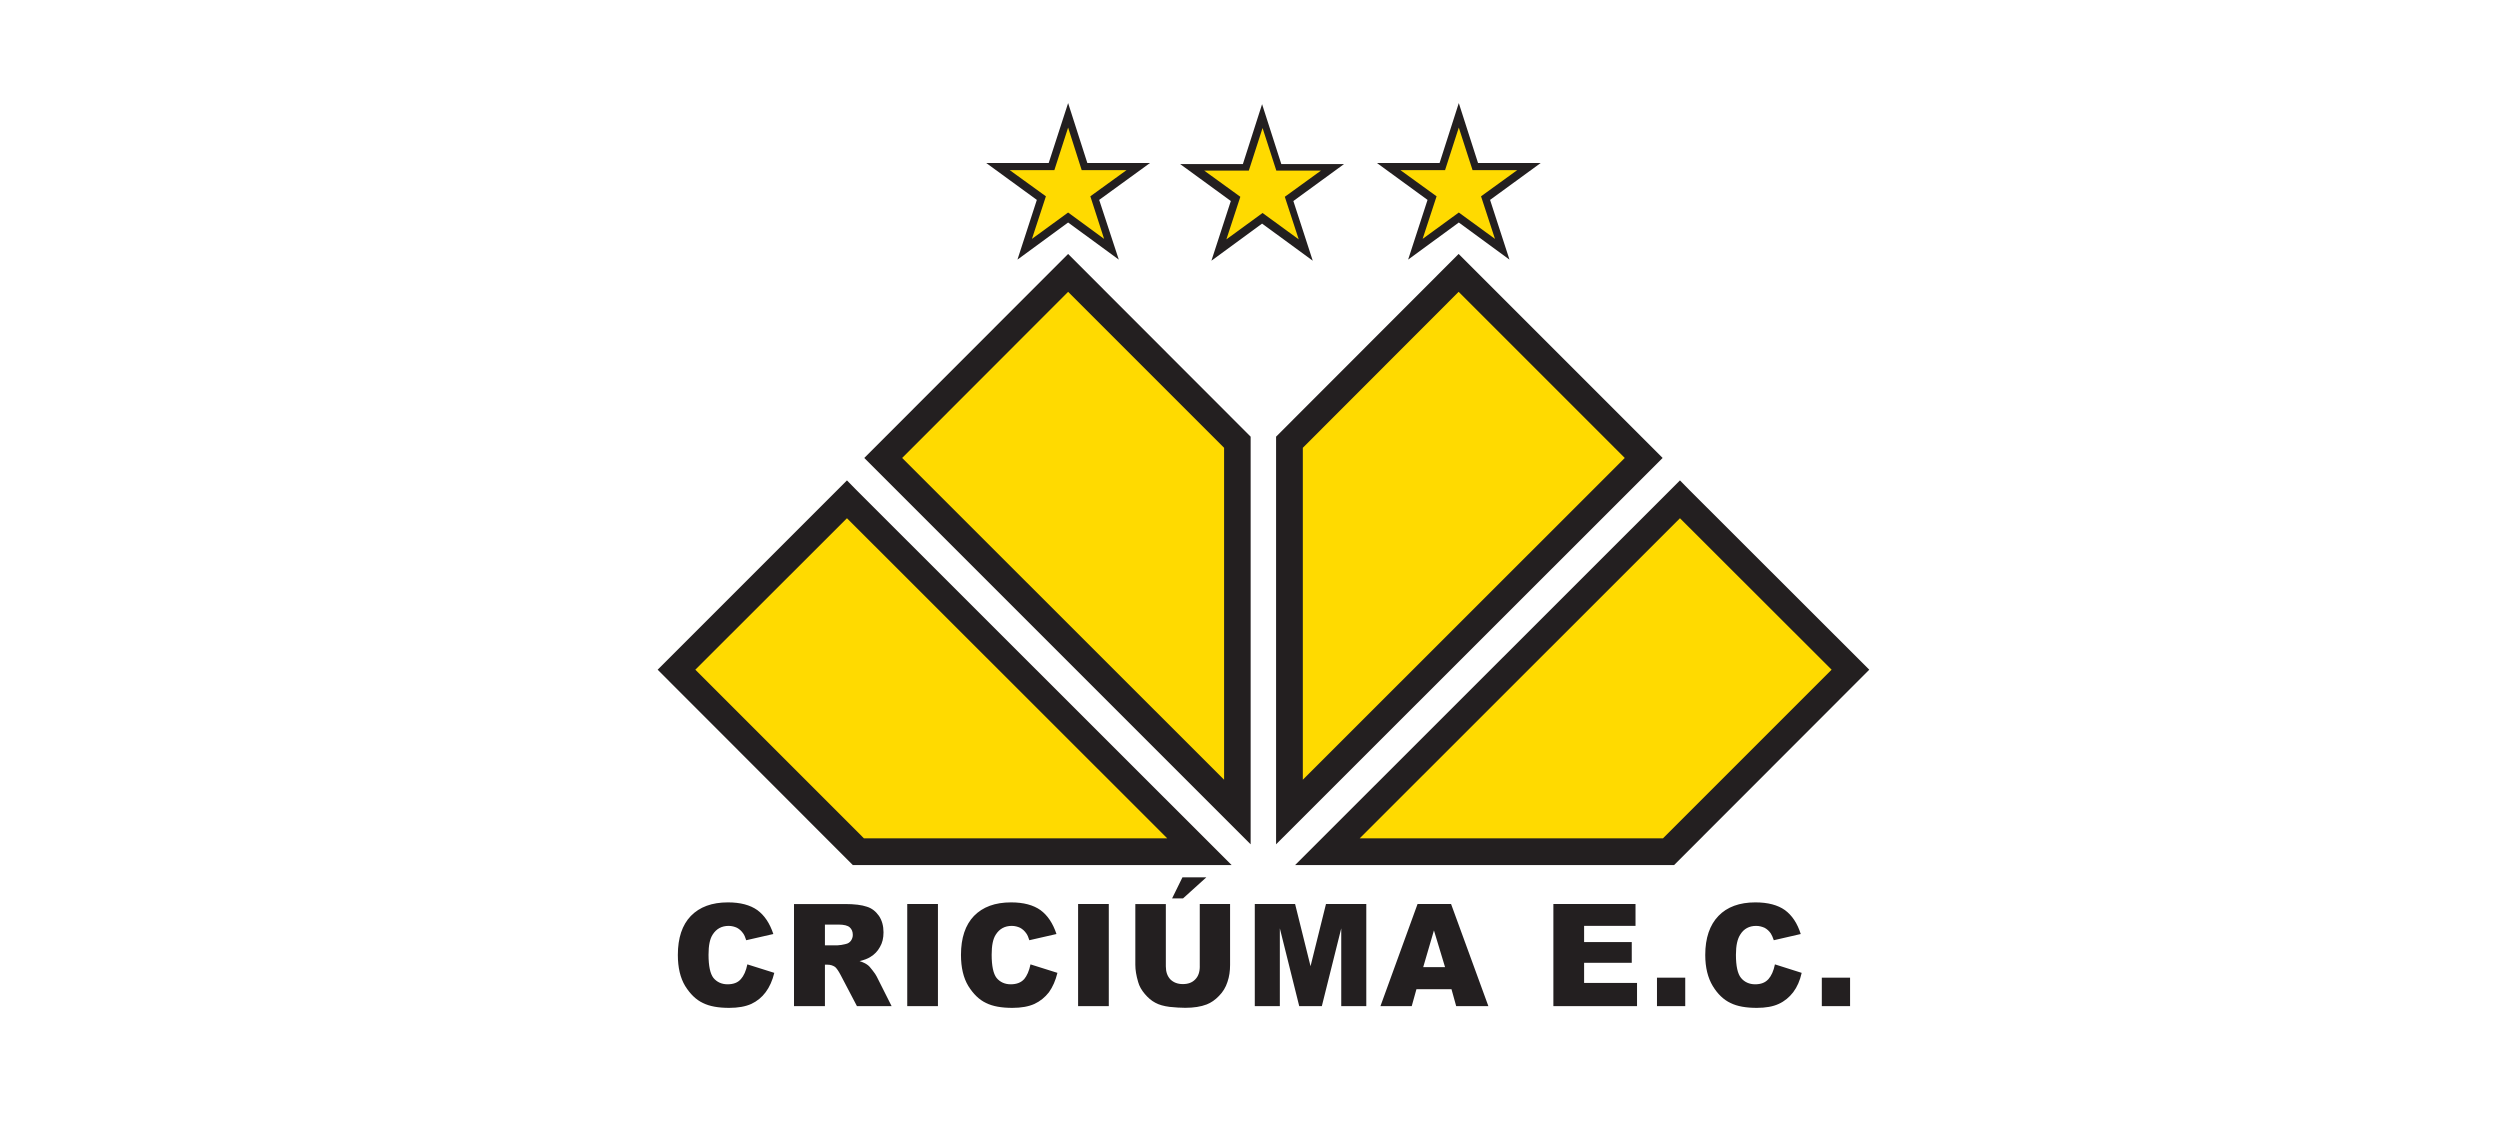 <?xml version="1.0" encoding="UTF-8"?>
<svg id="Layer_1" data-name="Layer 1" xmlns="http://www.w3.org/2000/svg" viewBox="0 0 1043 471">
  <defs>
    <style>
      .cls-1 {
        fill: #231f20;
      }

      .cls-1, .cls-2 {
        fill-rule: evenodd;
        stroke-width: 0px;
      }

      .cls-2 {
        fill: #ffda00;
      }
    </style>
  </defs>
  <polygon class="cls-1" points="521.77 182.18 521.77 352.25 360.58 191.06 445.62 105.95 521.77 182.18 521.77 182.18"/>
  <polygon class="cls-2" points="510.69 186.82 445.62 121.75 376.38 191.06 510.69 325.3 510.69 186.82 510.69 186.82"/>
  <polygon class="cls-1" points="353.35 200.42 357.28 204.43 513.83 360.9 355.79 360.9 274.37 279.4 353.35 200.42 353.35 200.42"/>
  <polygon class="cls-2" points="486.96 349.74 353.35 216.21 290.09 279.4 360.42 349.74 486.96 349.74 486.96 349.74"/>
  <polygon class="cls-1" points="445.62 43 437.52 67.99 411.43 67.99 432.57 83.4 424.48 108.31 445.62 92.83 466.76 108.31 458.58 83.4 479.8 67.99 453.63 67.99 445.62 43 445.62 43"/>
  <polygon class="cls-2" points="445.62 53.22 451.28 70.98 469.98 70.98 454.89 81.9 460.63 99.66 445.62 88.66 430.53 99.66 436.35 81.9 421.25 70.98 439.88 70.98 445.62 53.22 445.62 53.22"/>
  <polygon class="cls-1" points="532.38 182.18 532.38 352.25 693.65 191.06 608.54 105.95 532.38 182.18 532.38 182.18"/>
  <polygon class="cls-2" points="543.54 186.82 608.54 121.75 677.85 191.06 543.54 325.3 543.54 186.82 543.54 186.82"/>
  <polygon class="cls-1" points="540.32 360.9 698.44 360.9 779.86 279.4 704.81 204.43 700.88 200.42 696.87 204.43 540.32 360.9 540.32 360.9"/>
  <polygon class="cls-2" points="567.28 349.74 700.88 216.21 764.15 279.4 693.81 349.74 567.28 349.74 567.28 349.74"/>
  <polygon class="cls-1" points="608.61 43 616.63 67.99 642.8 67.99 621.66 83.4 629.75 108.31 608.61 92.83 587.47 108.31 595.57 83.4 574.43 67.99 600.6 67.99 608.61 43 608.61 43"/>
  <polygon class="cls-2" points="608.61 53.22 602.88 70.98 584.25 70.98 599.34 81.9 593.52 99.66 608.61 88.66 623.7 99.66 617.89 81.9 632.98 70.98 614.35 70.98 608.61 53.22 608.61 53.22"/>
  <path class="cls-1" d="M344.16,385.73h5.58c2.36,0,3.93.39,4.79,1.18.79.71,1.26,1.73,1.26,3.14,0,.94-.31,1.73-.79,2.44-.55.71-1.26,1.18-2.12,1.34-1.65.39-2.83.55-3.38.55h-5.34v-8.65h0ZM344.16,419.76v-17.29h1.1c1.18,0,2.2.31,3.14.94.63.55,1.41,1.65,2.28,3.3l6.84,13.05h14.46l-6.21-12.34c-.31-.63-.86-1.49-1.81-2.67-.86-1.18-1.57-1.89-2.04-2.2-.71-.55-1.81-1.1-3.3-1.57,1.89-.47,3.38-1.02,4.48-1.73,1.73-1.02,3.07-2.44,4.01-4.17,1.02-1.73,1.49-3.69,1.49-6.13,0-2.67-.63-4.95-1.89-6.84-1.34-1.89-2.99-3.22-5.11-3.85-2.04-.71-5.11-1.1-9.04-1.1h-21.3v42.6h12.89ZM378.5,419.76h12.81v-42.6h-12.81v42.6h0ZM427.23,408.53c-1.26,1.41-3.14,2.12-5.58,2.12s-4.48-.94-5.89-2.67c-1.34-1.73-2.04-4.95-2.04-9.67,0-3.85.55-6.6,1.73-8.41,1.57-2.44,3.77-3.62,6.68-3.62,1.26,0,2.44.32,3.46.79,1.02.55,1.89,1.34,2.59,2.36.47.63.87,1.57,1.26,2.83l11.32-2.59c-1.49-4.48-3.69-7.78-6.68-9.98-2.99-2.12-7.07-3.22-12.26-3.22-6.68,0-11.79,1.89-15.48,5.66-3.61,3.77-5.42,9.19-5.42,16.27,0,5.27,1.02,9.59,3.07,12.97,2.12,3.38,4.56,5.74,7.39,7.07,2.83,1.42,6.52,2.04,11,2.04,3.69,0,6.76-.55,9.19-1.65,2.36-1.1,4.4-2.75,6.05-4.87,1.57-2.2,2.75-4.87,3.54-8.09l-11.24-3.54c-.55,2.75-1.49,4.79-2.67,6.21h0ZM449.78,419.76h12.81v-42.6h-12.81v42.6h0ZM500.55,403.18c0,2.36-.63,4.16-1.89,5.42-1.26,1.34-2.99,1.96-5.19,1.96s-3.93-.71-5.19-1.96c-1.26-1.34-1.89-3.14-1.89-5.42v-26.01h-12.73v25.38c0,2.12.39,4.48,1.18,7.15.47,1.73,1.42,3.38,2.75,4.95,1.33,1.57,2.75,2.83,4.4,3.69,1.57.87,3.54,1.41,5.97,1.73,2.36.24,4.56.39,6.52.39,3.54,0,6.52-.47,8.96-1.41,1.81-.71,3.54-1.89,5.11-3.54,1.65-1.65,2.83-3.61,3.54-5.82.79-2.28,1.1-4.64,1.1-7.15v-25.38h-12.65v26.01h0ZM523.5,419.76h10.45v-32.46l8.09,32.46h9.43l8.1-32.46v32.46h10.45v-42.6h-16.82l-6.44,25.94-6.44-25.94h-16.82v42.6h0ZM593.76,403.5l4.48-15.33,4.64,15.33h-9.12ZM607.51,419.76h13.44l-15.56-42.6h-13.99l-15.48,42.6h13.05l1.97-7.07h14.62l1.96,7.07h0ZM648.07,419.76h34.9v-9.67h-22.08v-8.41h19.88v-8.65h-19.88v-6.76h21.45v-9.12h-34.27v42.6h0ZM691.29,419.76h11.79v-11.87h-11.79v11.87h0ZM737.74,408.53c-1.26,1.41-3.07,2.12-5.5,2.12s-4.48-.94-5.89-2.67c-1.42-1.73-2.12-4.95-2.12-9.67,0-3.85.63-6.6,1.81-8.41,1.49-2.44,3.77-3.62,6.6-3.62,1.34,0,2.44.32,3.54.79,1.02.55,1.89,1.34,2.59,2.36.39.63.86,1.57,1.26,2.83l11.24-2.59c-1.41-4.48-3.62-7.78-6.6-9.98-2.99-2.12-7.07-3.22-12.34-3.22-6.6,0-11.79,1.89-15.4,5.66-3.62,3.77-5.5,9.19-5.5,16.27,0,5.27,1.1,9.59,3.14,12.97,2.05,3.38,4.56,5.74,7.39,7.07,2.83,1.42,6.53,2.04,11,2.04,3.69,0,6.76-.55,9.11-1.65,2.44-1.1,4.4-2.75,6.05-4.87,1.65-2.2,2.83-4.87,3.54-8.09l-11.16-3.54c-.55,2.75-1.49,4.79-2.75,6.21h0ZM760.06,419.76h11.79v-11.87h-11.79v11.87h0ZM489,374.81h4.56l9.74-8.8h-9.98l-4.32,8.8h0ZM309.03,408.53c-1.18,1.41-3.06,2.12-5.5,2.12s-4.48-.94-5.89-2.67c-1.34-1.73-2.04-4.95-2.04-9.67,0-3.85.55-6.6,1.73-8.41,1.57-2.44,3.77-3.62,6.68-3.62,1.26,0,2.43.32,3.46.79,1.02.55,1.89,1.34,2.59,2.36.47.63.86,1.57,1.26,2.83l11.32-2.59c-1.49-4.48-3.69-7.78-6.68-9.98-2.99-2.12-7.07-3.22-12.26-3.22-6.68,0-11.79,1.89-15.48,5.66-3.62,3.77-5.42,9.19-5.42,16.27,0,5.27,1.02,9.59,3.06,12.97,2.12,3.38,4.56,5.74,7.39,7.07,2.83,1.42,6.52,2.04,11,2.04,3.69,0,6.76-.55,9.2-1.65,2.36-1.1,4.4-2.75,5.97-4.87,1.65-2.2,2.83-4.87,3.62-8.09l-11.24-3.54c-.55,2.75-1.49,4.79-2.75,6.21h0Z"/>
  <polygon class="cls-1" points="526.54 43.46 534.56 68.45 560.73 68.45 539.59 83.86 547.68 108.77 526.54 93.29 505.4 108.77 513.5 83.86 492.36 68.45 518.53 68.45 526.54 43.46 526.54 43.46"/>
  <polygon class="cls-2" points="526.74 53.41 521.01 71.17 502.38 71.17 517.47 82.1 511.65 99.86 526.74 88.86 541.83 99.86 536.02 82.1 551.11 71.17 532.48 71.17 526.74 53.41 526.74 53.41"/>
</svg>